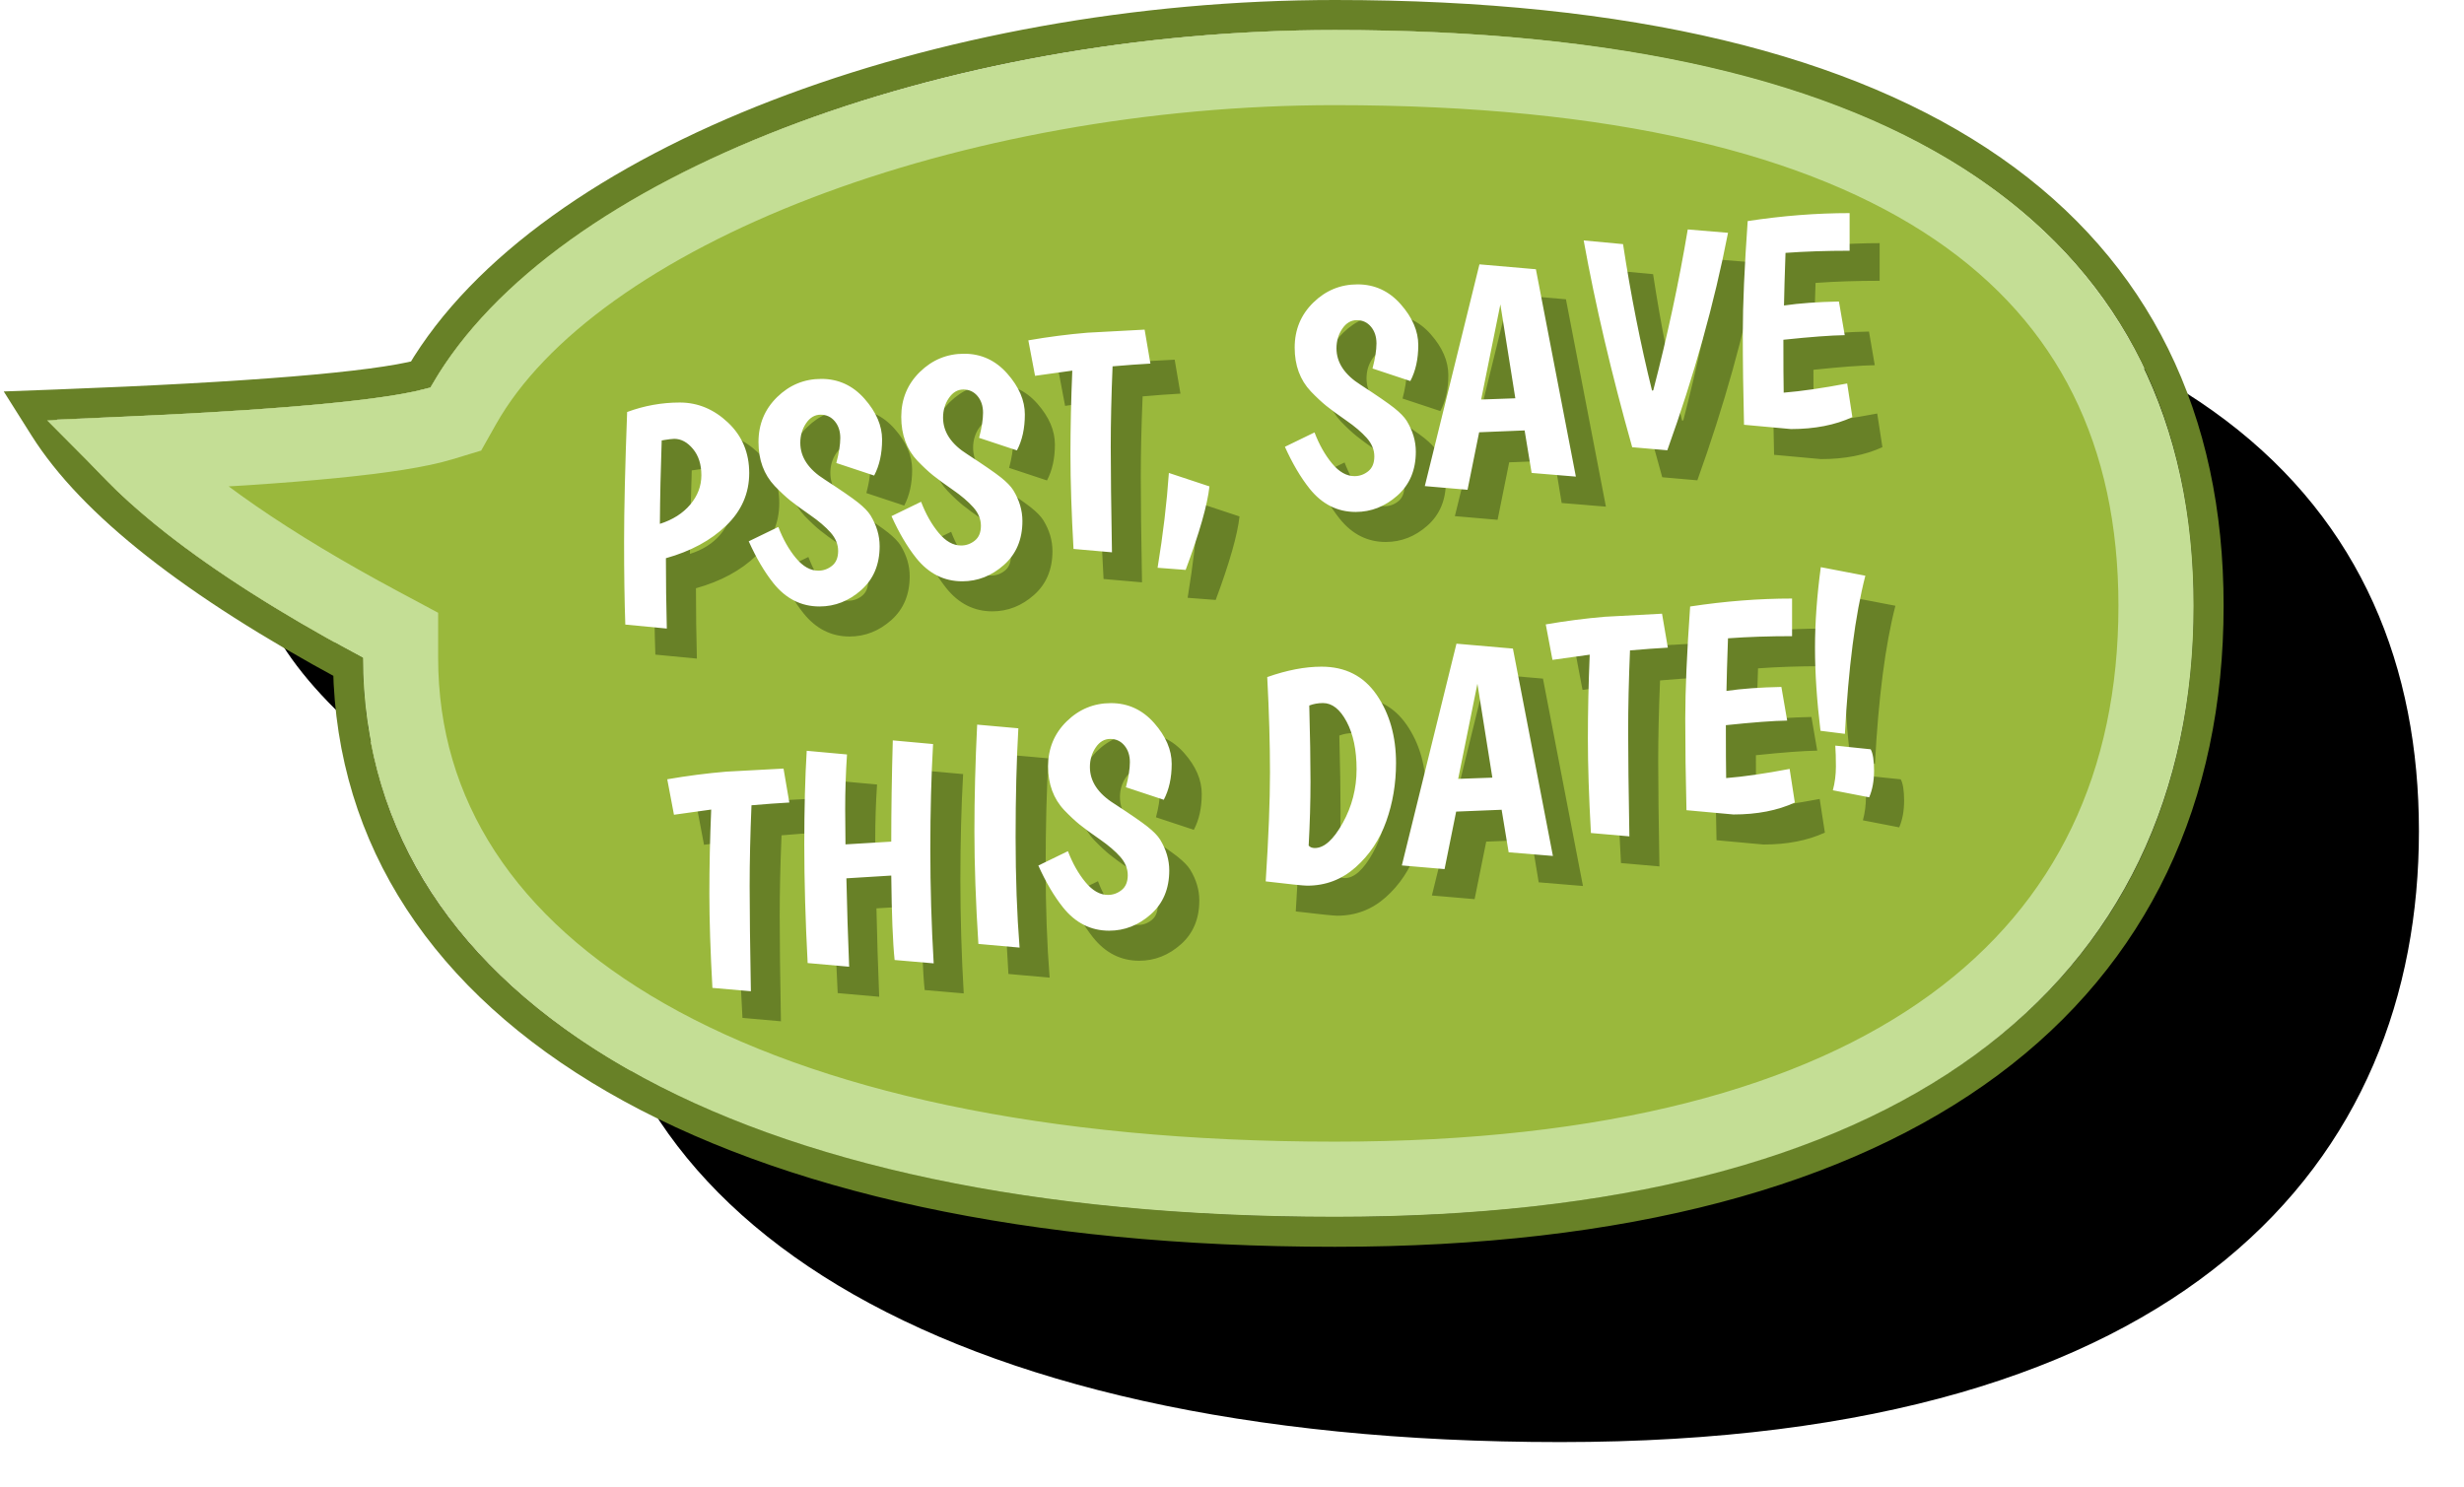 <svg xmlns="http://www.w3.org/2000/svg" aria-labelledby="savedateSVG" width="164" height="99" viewBox="0 0 164 99" xmlns:xlink="http://www.w3.org/1999/xlink">
  <title id="savedateSVG">Psst, Save This Date!</title>
  <defs>
    <path id="b7" d="M85.851,79 C127.766,79 143,60.144 143,38.329 C143,16.514 127.766,0 85.851,0 C61.584,0 34.097,8.836 25.656,23.792 C22.66,24.701 14.372,25.414 0.791,25.928 C3.938,30.919 10.728,36.205 21.162,41.787 C21.162,63.603 43.935,79 85.851,79 Z"/>
    <filter id="a7" width="125%" height="143%" x="-7.8%" y="-12%" filterUnits="objectBoundingBox">
      <feMorphology radius="2" operator="dilate" in="SourceAlpha" result="shadowSpreadOuter1"/>
      <feOffset dx="15" dy="15" in="shadowSpreadOuter1" result="shadowOffsetOuter1"/>
      <feComposite in="shadowOffsetOuter1" in2="SourceAlpha" operator="out" result="shadowOffsetOuter1"/>
      <feColorMatrix values="0 0 0 0 0.043 0 0 0 0 0 0 0 0 0 0.294 0 0 0 0.191 0" in="shadowOffsetOuter1"/>
    </filter>
  </defs>
  <g fill="none" fill-rule="evenodd" transform="translate(3 2)">
    <use fill="black" filter="url(#a7)" xlink:href="#b7"/>
    <use fill="#9AB83C" xlink:href="#b7"/>
    <path stroke="#688127" stroke-width="2" d="M20.168,42.388 C9.889,36.834 3.151,31.545 -0.054,26.461 L-0.979,24.994 L0.754,24.929 C13.69,24.439 21.817,23.765 24.993,22.939 C33.387,8.677 59.612,-1 85.851,-1 C124.987,-1 144,13.406 144,38.329 C144,63.908 124.433,80 85.851,80 C45.219,80 20.588,65.394 20.168,42.388 Z"/>
    <path stroke="#C4DE95" stroke-width="5" d="M5.855,28.219 C9.366,31.773 14.865,35.583 22.342,39.583 L23.662,40.29 L23.662,41.787 C23.662,62.733 46.549,76.5 85.851,76.5 C122.634,76.5 140.5,61.807 140.5,38.329 C140.5,15.584 123.232,2.5 85.851,2.5 C60.52,2.5 35.233,11.91 27.833,25.02 L27.341,25.893 L26.382,26.184 C23.506,27.057 16.753,27.716 5.855,28.219 Z"/>
    <path fill="#688127" d="M40.997,34.108 C41.21,32.588 41.503,30.769 41.877,28.65 C42.251,26.531 42.816,23.712 43.574,20.193 C44.768,19.976 45.954,19.972 47.135,20.18 C48.315,20.388 49.291,21.012 50.064,22.051 C50.836,23.09 51.105,24.274 50.871,25.605 C50.636,26.935 49.93,27.996 48.752,28.787 C47.574,29.579 46.132,30.059 44.425,30.226 C44.161,31.723 43.91,33.264 43.672,34.849 L40.997,34.108 Z M47.709,25.197 C47.834,24.488 47.752,23.881 47.463,23.375 C47.174,22.869 46.803,22.576 46.35,22.496 C46.23,22.475 45.95,22.46 45.512,22.452 C45.113,24.325 44.751,26.143 44.427,27.905 C45.314,27.786 46.052,27.482 46.64,26.993 C47.228,26.504 47.584,25.905 47.709,25.197 Z M56.696,25.955 C56.984,25.331 57.168,24.798 57.246,24.357 C57.323,23.916 57.268,23.53 57.078,23.2 C56.889,22.871 56.604,22.672 56.224,22.605 C55.844,22.538 55.494,22.67 55.175,22.999 C54.855,23.329 54.653,23.734 54.568,24.215 C54.403,25.151 54.795,26.047 55.744,26.904 C56.689,27.787 57.327,28.417 57.66,28.792 C57.992,29.168 58.216,29.497 58.331,29.779 C58.616,30.505 58.697,31.215 58.574,31.91 C58.362,33.113 57.79,34.001 56.857,34.574 C55.924,35.147 54.951,35.344 53.937,35.166 C52.737,34.954 51.82,34.268 51.185,33.109 C50.728,32.27 50.349,31.259 50.049,30.076 L52.156,29.476 C52.321,30.332 52.585,31.078 52.947,31.714 C53.309,32.35 53.751,32.714 54.271,32.805 C54.604,32.864 54.923,32.81 55.228,32.643 C55.532,32.476 55.722,32.176 55.799,31.741 C55.876,31.307 55.78,30.873 55.513,30.44 C55.245,30.007 54.866,29.547 54.374,29.061 C53.882,28.574 53.505,28.18 53.242,27.879 C52.979,27.577 52.695,27.2 52.39,26.747 C51.815,25.873 51.63,24.852 51.837,23.682 C52.043,22.512 52.623,21.602 53.577,20.95 C54.53,20.298 55.567,20.07 56.688,20.268 C57.808,20.465 58.675,21.066 59.288,22.07 C59.902,23.075 60.128,24.035 59.967,24.95 C59.805,25.866 59.493,26.621 59.031,27.215 L56.696,25.955 Z M66.344,25.955 C66.633,25.331 66.816,24.798 66.894,24.357 C66.972,23.916 66.916,23.53 66.727,23.2 C66.537,22.871 66.253,22.672 65.873,22.605 C65.492,22.538 65.143,22.67 64.823,22.999 C64.504,23.329 64.302,23.734 64.217,24.215 C64.052,25.151 64.444,26.047 65.393,26.904 C66.337,27.787 66.976,28.417 67.308,28.792 C67.641,29.168 67.865,29.497 67.98,29.779 C68.265,30.505 68.346,31.215 68.223,31.91 C68.011,33.113 67.438,34.001 66.505,34.574 C65.572,35.147 64.599,35.344 63.586,35.166 C62.385,34.954 61.468,34.268 60.834,33.109 C60.377,32.27 59.998,31.259 59.698,30.076 L61.804,29.476 C61.97,30.332 62.233,31.078 62.596,31.714 C62.958,32.35 63.399,32.714 63.919,32.805 C64.253,32.864 64.572,32.81 64.876,32.643 C65.181,32.476 65.371,32.176 65.448,31.741 C65.524,31.307 65.429,30.873 65.161,30.44 C64.894,30.007 64.514,29.547 64.023,29.061 C63.531,28.574 63.154,28.18 62.89,27.879 C62.627,27.577 62.343,27.2 62.038,26.747 C61.463,25.873 61.279,24.852 61.485,23.682 C61.692,22.512 62.272,21.602 63.225,20.95 C64.179,20.298 65.216,20.07 66.336,20.268 C67.457,20.465 68.323,21.066 68.937,22.07 C69.551,23.075 69.777,24.035 69.615,24.95 C69.454,25.866 69.142,26.621 68.68,27.215 L66.344,25.955 Z M71.25,34.33 C71.534,31.94 71.83,29.866 72.14,28.108 C72.45,26.35 72.814,24.523 73.231,22.625 L70.73,22.536 L70.7,20.132 C72.047,20.135 73.371,20.196 74.67,20.315 L78.446,20.774 L78.433,23.067 C77.693,22.978 76.855,22.892 75.921,22.81 C75.502,24.721 75.15,26.478 74.868,28.083 C74.585,29.687 74.206,31.991 73.731,34.995 L71.25,34.33 Z M78.379,30.45 L80.884,31.801 C80.536,32.994 79.694,34.727 78.358,37 L76.543,36.536 C77.289,34.407 77.901,32.378 78.379,30.45 Z M92.934,25.955 C93.222,25.331 93.406,24.798 93.484,24.357 C93.561,23.916 93.506,23.53 93.316,23.2 C93.127,22.871 92.842,22.672 92.462,22.605 C92.082,22.538 91.732,22.67 91.413,22.999 C91.093,23.329 90.891,23.734 90.806,24.215 C90.641,25.151 91.033,26.047 91.982,26.904 C92.927,27.787 93.565,28.417 93.898,28.792 C94.23,29.168 94.454,29.497 94.569,29.779 C94.854,30.505 94.935,31.215 94.812,31.91 C94.6,33.113 94.028,34.001 93.095,34.574 C92.162,35.147 91.189,35.344 90.175,35.166 C88.975,34.954 88.058,34.268 87.423,33.109 C86.966,32.27 86.587,31.259 86.287,30.076 L88.394,29.476 C88.559,30.332 88.823,31.078 89.185,31.714 C89.547,32.35 89.989,32.714 90.509,32.805 C90.842,32.864 91.161,32.81 91.466,32.643 C91.77,32.476 91.96,32.176 92.037,31.741 C92.114,31.307 92.018,30.873 91.751,30.44 C91.483,30.007 91.104,29.547 90.612,29.061 C90.12,28.574 89.743,28.18 89.48,27.879 C89.217,27.577 88.933,27.2 88.628,26.747 C88.053,25.873 87.868,24.852 88.075,23.682 C88.281,22.512 88.861,21.602 89.815,20.95 C90.768,20.298 91.805,20.07 92.926,20.268 C94.046,20.465 94.913,21.066 95.526,22.07 C96.14,23.075 96.366,24.035 96.205,24.95 C96.043,25.866 95.731,26.621 95.269,27.215 L92.934,25.955 Z M102.156,34.642 L102.188,31.774 L99.186,31.369 L97.761,35.005 L95.003,34.27 L101.147,20.364 L104.791,21.337 L105.014,35.394 L102.156,34.642 Z M102.056,23.231 L99.697,29.245 L101.951,29.56 L102.056,23.231 Z M108.256,20.002 L110.794,20.698 C110.714,24.116 110.783,27.429 111.001,30.638 L111.084,30.632 C112.652,27.2 114.025,23.817 115.205,20.483 L117.806,21.169 C116.102,25.61 113.937,30.129 111.312,34.724 L109.046,34.118 C108.537,29.052 108.274,24.347 108.256,20.002 Z M116.635,33.939 C116.954,31.817 117.28,29.814 117.612,27.929 C117.944,26.044 118.484,23.61 119.23,20.627 C121.571,20.681 123.829,20.9 126.003,21.283 L125.568,23.75 C124.061,23.484 122.653,23.284 121.342,23.149 C121.025,24.637 120.789,25.781 120.634,26.581 C121.674,26.612 122.889,26.737 124.281,26.955 L124.272,29.228 C123.376,29.084 122.018,28.947 120.198,28.82 C119.915,30.424 119.718,31.581 119.607,32.292 C120.783,32.403 122.206,32.447 123.874,32.424 L123.825,34.69 C122.599,35.011 121.213,35.036 119.666,34.763 L116.635,33.939 Z M42.507,58.933 C42.791,56.543 43.088,54.47 43.398,52.712 C43.708,50.954 44.071,49.126 44.488,47.228 L41.988,47.139 L41.958,44.735 C43.305,44.739 44.628,44.8 45.927,44.918 L49.703,45.377 L49.691,47.67 C48.95,47.581 48.113,47.495 47.179,47.413 C46.759,49.324 46.408,51.082 46.125,52.686 C45.842,54.29 45.463,56.594 44.989,59.598 L42.507,58.933 Z M53.275,48.754 L52.888,51.063 L55.92,51.412 C56.288,49.326 56.712,47.12 57.191,44.792 L59.789,45.498 C59.294,47.603 58.828,49.895 58.391,52.374 C57.953,54.854 57.588,57.357 57.294,59.883 L54.772,59.211 C54.855,58.04 55.107,56.182 55.528,53.637 L52.555,53.299 C52.261,55.205 51.98,57.147 51.714,59.126 L49.036,58.406 C49.386,55.559 49.77,52.953 50.187,50.587 C50.605,48.221 51.019,46.185 51.429,44.479 L54.027,45.185 C53.738,46.361 53.487,47.55 53.275,48.754 Z M65.561,45.451 C65.069,47.542 64.589,49.911 64.122,52.558 C63.656,55.204 63.317,57.633 63.106,59.842 L60.448,59.125 C60.755,56.368 61.103,53.889 61.491,51.69 C61.878,49.491 62.349,47.172 62.903,44.734 L65.561,45.451 Z M71.93,50.559 C72.219,49.934 72.402,49.401 72.48,48.96 C72.558,48.519 72.502,48.134 72.313,47.804 C72.123,47.474 71.839,47.276 71.459,47.209 C71.079,47.142 70.729,47.273 70.409,47.603 C70.09,47.932 69.888,48.338 69.803,48.819 C69.638,49.755 70.03,50.651 70.979,51.507 C71.923,52.391 72.562,53.02 72.894,53.396 C73.227,53.771 73.451,54.1 73.566,54.383 C73.851,55.108 73.932,55.818 73.809,56.514 C73.597,57.717 73.024,58.605 72.091,59.178 C71.158,59.751 70.185,59.948 69.172,59.769 C67.971,59.557 67.054,58.872 66.42,57.712 C65.963,56.874 65.584,55.863 65.284,54.68 L67.39,54.079 C67.556,54.935 67.819,55.681 68.182,56.317 C68.544,56.953 68.985,57.317 69.505,57.409 C69.839,57.468 70.158,57.414 70.462,57.247 C70.767,57.08 70.957,56.779 71.034,56.345 C71.11,55.91 71.015,55.476 70.747,55.043 C70.48,54.61 70.1,54.151 69.609,53.664 C69.117,53.178 68.74,52.784 68.476,52.482 C68.213,52.181 67.929,51.803 67.624,51.35 C67.049,50.477 66.865,49.455 67.071,48.286 C67.278,47.116 67.858,46.205 68.811,45.553 C69.765,44.901 70.802,44.674 71.922,44.871 C73.043,45.069 73.909,45.67 74.523,46.674 C75.137,47.678 75.363,48.638 75.201,49.554 C75.04,50.469 74.728,51.224 74.266,51.818 L71.93,50.559 Z M86.148,44.915 C87.708,45.19 88.803,46.017 89.433,47.396 C90.063,48.775 90.224,50.341 89.915,52.092 C89.677,53.442 89.239,54.678 88.601,55.799 C87.964,56.92 87.12,57.805 86.071,58.454 C85.021,59.103 83.89,59.32 82.676,59.106 C82.436,59.064 81.546,58.81 80.005,58.346 C80.698,55.505 81.211,53.141 81.544,51.257 C81.876,49.372 82.184,47.276 82.467,44.969 C83.841,44.742 85.068,44.724 86.148,44.915 Z M85.724,55.415 C86.523,54.433 87.034,53.31 87.257,52.046 C87.48,50.783 87.446,49.706 87.156,48.814 C86.867,47.922 86.422,47.423 85.822,47.317 C85.502,47.261 85.192,47.261 84.893,47.319 C84.598,49.307 84.332,50.972 84.095,52.316 C83.858,53.659 83.571,55.053 83.234,56.496 C83.308,56.619 83.432,56.696 83.606,56.727 C84.219,56.835 84.925,56.398 85.724,55.415 Z M96.265,59.246 L96.297,56.377 L93.295,55.972 L91.87,59.608 L89.112,58.874 L95.256,44.967 L98.9,45.941 L99.124,59.998 L96.265,59.246 Z M96.166,47.835 L93.806,53.849 L96.06,54.164 L96.166,47.835 Z M101.881,58.933 C102.165,56.543 102.462,54.47 102.772,52.712 C103.082,50.954 103.446,49.126 103.863,47.228 L101.362,47.139 L101.332,44.735 C102.679,44.739 104.002,44.8 105.301,44.918 L109.077,45.377 L109.065,47.67 C108.325,47.581 107.487,47.495 106.553,47.413 C106.133,49.324 105.782,51.082 105.499,52.686 C105.216,54.29 104.838,56.594 104.363,59.598 L101.881,58.933 Z M108.408,58.542 C108.727,56.421 109.053,54.418 109.385,52.533 C109.718,50.648 110.257,48.214 111.003,45.23 C113.345,45.285 115.603,45.503 117.776,45.887 L117.341,48.353 C115.834,48.087 114.426,47.887 113.116,47.753 C112.798,49.241 112.562,50.384 112.408,51.184 C113.447,51.216 114.663,51.341 116.054,51.558 L116.045,53.831 C115.15,53.687 113.792,53.551 111.972,53.423 C111.689,55.027 111.492,56.185 111.38,56.895 C112.557,57.007 113.979,57.051 115.647,57.028 L115.598,59.293 C114.373,59.615 112.986,59.639 111.439,59.366 L108.408,58.542 Z M118.11,54.885 C118.221,52.851 118.421,51.015 118.71,49.378 C118.999,47.74 119.436,46.001 120.022,44.161 L122.843,45.237 C121.719,47.713 120.663,51.09 119.675,55.368 L118.11,54.885 Z M121.187,56.678 C121.287,56.971 121.277,57.452 121.16,58.121 C121.042,58.789 120.832,59.352 120.532,59.809 L118.233,58.928 C118.453,58.457 118.611,57.95 118.707,57.409 C118.802,56.868 118.87,56.407 118.909,56.028 L121.187,56.678 Z" transform="rotate(-10 83.5 40)"/>
    <path fill="#FFFFFF" d="M38.997,32.108 C39.21,30.588 39.503,28.769 39.877,26.65 C40.251,24.531 40.816,21.712 41.574,18.193 C42.768,17.976 43.954,17.972 45.135,18.18 C46.315,18.388 47.291,19.012 48.064,20.051 C48.836,21.09 49.105,22.274 48.871,23.605 C48.636,24.935 47.93,25.996 46.752,26.787 C45.574,27.579 44.132,28.059 42.425,28.226 C42.161,29.723 41.91,31.264 41.672,32.849 L38.997,32.108 Z M45.709,23.197 C45.834,22.488 45.752,21.881 45.463,21.375 C45.174,20.869 44.803,20.576 44.35,20.496 C44.23,20.475 43.95,20.46 43.512,20.452 C43.113,22.325 42.751,24.143 42.427,25.905 C43.314,25.786 44.052,25.482 44.64,24.993 C45.228,24.504 45.584,23.905 45.709,23.197 Z M54.696,23.955 C54.984,23.331 55.168,22.798 55.246,22.357 C55.323,21.916 55.268,21.53 55.078,21.2 C54.889,20.871 54.604,20.672 54.224,20.605 C53.844,20.538 53.494,20.67 53.175,20.999 C52.855,21.329 52.653,21.734 52.568,22.215 C52.403,23.151 52.795,24.047 53.744,24.904 C54.689,25.787 55.327,26.417 55.66,26.792 C55.992,27.168 56.216,27.497 56.331,27.779 C56.616,28.505 56.697,29.215 56.574,29.91 C56.362,31.113 55.79,32.001 54.857,32.574 C53.924,33.147 52.951,33.344 51.937,33.166 C50.737,32.954 49.82,32.268 49.185,31.109 C48.728,30.27 48.349,29.259 48.049,28.076 L50.156,27.476 C50.321,28.332 50.585,29.078 50.947,29.714 C51.309,30.35 51.751,30.714 52.271,30.805 C52.604,30.864 52.923,30.81 53.228,30.643 C53.532,30.476 53.722,30.176 53.799,29.741 C53.876,29.307 53.78,28.873 53.513,28.44 C53.245,28.007 52.866,27.547 52.374,27.061 C51.882,26.574 51.505,26.18 51.242,25.879 C50.979,25.577 50.695,25.2 50.39,24.747 C49.815,23.873 49.63,22.852 49.837,21.682 C50.043,20.512 50.623,19.602 51.577,18.95 C52.53,18.298 53.567,18.07 54.688,18.268 C55.808,18.465 56.675,19.066 57.288,20.07 C57.902,21.075 58.128,22.035 57.967,22.95 C57.805,23.866 57.493,24.621 57.031,25.215 L54.696,23.955 Z M64.344,23.955 C64.633,23.331 64.816,22.798 64.894,22.357 C64.972,21.916 64.916,21.53 64.727,21.2 C64.537,20.871 64.253,20.672 63.873,20.605 C63.492,20.538 63.143,20.67 62.823,20.999 C62.504,21.329 62.302,21.734 62.217,22.215 C62.052,23.151 62.444,24.047 63.393,24.904 C64.337,25.787 64.976,26.417 65.308,26.792 C65.641,27.168 65.865,27.497 65.98,27.779 C66.265,28.505 66.346,29.215 66.223,29.91 C66.011,31.113 65.438,32.001 64.505,32.574 C63.572,33.147 62.599,33.344 61.586,33.166 C60.385,32.954 59.468,32.268 58.834,31.109 C58.377,30.27 57.998,29.259 57.698,28.076 L59.804,27.476 C59.97,28.332 60.233,29.078 60.596,29.714 C60.958,30.35 61.399,30.714 61.919,30.805 C62.253,30.864 62.572,30.81 62.876,30.643 C63.181,30.476 63.371,30.176 63.448,29.741 C63.524,29.307 63.429,28.873 63.161,28.44 C62.894,28.007 62.514,27.547 62.023,27.061 C61.531,26.574 61.154,26.18 60.89,25.879 C60.627,25.577 60.343,25.2 60.038,24.747 C59.463,23.873 59.279,22.852 59.485,21.682 C59.692,20.512 60.272,19.602 61.225,18.95 C62.179,18.298 63.216,18.07 64.336,18.268 C65.457,18.465 66.323,19.066 66.937,20.07 C67.551,21.075 67.777,22.035 67.615,22.95 C67.454,23.866 67.142,24.621 66.68,25.215 L64.344,23.955 Z M69.25,32.33 C69.534,29.94 69.83,27.866 70.14,26.108 C70.45,24.35 70.814,22.523 71.231,20.625 L68.73,20.536 L68.7,18.132 C70.047,18.135 71.371,18.196 72.67,18.315 L76.446,18.774 L76.433,21.067 C75.693,20.978 74.855,20.892 73.921,20.81 C73.502,22.721 73.15,24.478 72.868,26.083 C72.585,27.687 72.206,29.991 71.731,32.995 L69.25,32.33 Z M76.379,28.45 L78.884,29.801 C78.536,30.994 77.694,32.727 76.358,35 L74.543,34.536 C75.289,32.407 75.901,30.378 76.379,28.45 Z M90.934,23.955 C91.222,23.331 91.406,22.798 91.484,22.357 C91.561,21.916 91.506,21.53 91.316,21.2 C91.127,20.871 90.842,20.672 90.462,20.605 C90.082,20.538 89.732,20.67 89.413,20.999 C89.093,21.329 88.891,21.734 88.806,22.215 C88.641,23.151 89.033,24.047 89.982,24.904 C90.927,25.787 91.565,26.417 91.898,26.792 C92.23,27.168 92.454,27.497 92.569,27.779 C92.854,28.505 92.935,29.215 92.812,29.91 C92.6,31.113 92.028,32.001 91.095,32.574 C90.162,33.147 89.189,33.344 88.175,33.166 C86.975,32.954 86.058,32.268 85.423,31.109 C84.966,30.27 84.587,29.259 84.287,28.076 L86.394,27.476 C86.559,28.332 86.823,29.078 87.185,29.714 C87.547,30.35 87.989,30.714 88.509,30.805 C88.842,30.864 89.161,30.81 89.466,30.643 C89.77,30.476 89.96,30.176 90.037,29.741 C90.114,29.307 90.018,28.873 89.751,28.44 C89.483,28.007 89.104,27.547 88.612,27.061 C88.12,26.574 87.743,26.18 87.48,25.879 C87.217,25.577 86.933,25.2 86.628,24.747 C86.053,23.873 85.868,22.852 86.075,21.682 C86.281,20.512 86.861,19.602 87.815,18.95 C88.768,18.298 89.805,18.07 90.926,18.268 C92.046,18.465 92.913,19.066 93.526,20.07 C94.14,21.075 94.366,22.035 94.205,22.95 C94.043,23.866 93.731,24.621 93.269,25.215 L90.934,23.955 Z M100.156,32.642 L100.188,29.774 L97.186,29.369 L95.761,33.005 L93.003,32.27 L99.147,18.364 L102.791,19.337 L103.014,33.394 L100.156,32.642 Z M100.056,21.231 L97.697,27.245 L99.951,27.56 L100.056,21.231 Z M106.256,18.002 L108.794,18.698 C108.714,22.116 108.783,25.429 109.001,28.638 L109.084,28.632 C110.652,25.2 112.025,21.817 113.205,18.483 L115.806,19.169 C114.102,23.61 111.937,28.129 109.312,32.724 L107.046,32.118 C106.537,27.052 106.274,22.347 106.256,18.002 Z M114.635,31.939 C114.954,29.817 115.28,27.814 115.612,25.929 C115.944,24.044 116.484,21.61 117.23,18.627 C119.571,18.681 121.829,18.9 124.003,19.283 L123.568,21.75 C122.061,21.484 120.653,21.284 119.342,21.149 C119.025,22.637 118.789,23.781 118.634,24.581 C119.674,24.612 120.889,24.737 122.281,24.955 L122.272,27.228 C121.376,27.084 120.018,26.947 118.198,26.82 C117.915,28.424 117.718,29.581 117.607,30.292 C118.783,30.403 120.206,30.447 121.874,30.424 L121.825,32.69 C120.599,33.011 119.213,33.036 117.666,32.763 L114.635,31.939 Z M40.507,56.933 C40.791,54.543 41.088,52.47 41.398,50.712 C41.708,48.954 42.071,47.126 42.488,45.228 L39.988,45.139 L39.958,42.735 C41.305,42.739 42.628,42.8 43.927,42.918 L47.703,43.377 L47.691,45.67 C46.95,45.581 46.113,45.495 45.179,45.413 C44.759,47.324 44.408,49.082 44.125,50.686 C43.842,52.29 43.463,54.594 42.989,57.598 L40.507,56.933 Z M51.275,46.754 L50.888,49.063 L53.92,49.412 C54.288,47.326 54.712,45.12 55.191,42.792 L57.789,43.498 C57.294,45.603 56.828,47.895 56.391,50.374 C55.953,52.854 55.588,55.357 55.294,57.883 L52.772,57.211 C52.855,56.04 53.107,54.182 53.528,51.637 L50.555,51.299 C50.261,53.205 49.98,55.147 49.714,57.126 L47.036,56.406 C47.386,53.559 47.77,50.953 48.187,48.587 C48.605,46.221 49.019,44.185 49.429,42.479 L52.027,43.185 C51.738,44.361 51.487,45.55 51.275,46.754 Z M63.561,43.451 C63.069,45.542 62.589,47.911 62.122,50.558 C61.656,53.204 61.317,55.633 61.106,57.842 L58.448,57.125 C58.755,54.368 59.103,51.889 59.491,49.69 C59.878,47.491 60.349,45.172 60.903,42.734 L63.561,43.451 Z M69.93,48.559 C70.219,47.934 70.402,47.401 70.48,46.96 C70.558,46.519 70.502,46.134 70.313,45.804 C70.123,45.474 69.839,45.276 69.459,45.209 C69.079,45.142 68.729,45.273 68.409,45.603 C68.09,45.932 67.888,46.338 67.803,46.819 C67.638,47.755 68.03,48.651 68.979,49.507 C69.923,50.391 70.562,51.02 70.894,51.396 C71.227,51.771 71.451,52.1 71.566,52.383 C71.851,53.108 71.932,53.818 71.809,54.514 C71.597,55.717 71.024,56.605 70.091,57.178 C69.158,57.751 68.185,57.948 67.172,57.769 C65.971,57.557 65.054,56.872 64.42,55.712 C63.963,54.874 63.584,53.863 63.284,52.68 L65.39,52.079 C65.556,52.935 65.819,53.681 66.182,54.317 C66.544,54.953 66.985,55.317 67.505,55.409 C67.839,55.468 68.158,55.414 68.462,55.247 C68.767,55.08 68.957,54.779 69.034,54.345 C69.11,53.91 69.015,53.476 68.747,53.043 C68.48,52.61 68.1,52.151 67.609,51.664 C67.117,51.178 66.74,50.784 66.476,50.482 C66.213,50.181 65.929,49.803 65.624,49.35 C65.049,48.477 64.865,47.455 65.071,46.286 C65.278,45.116 65.858,44.205 66.811,43.553 C67.765,42.901 68.802,42.674 69.922,42.871 C71.043,43.069 71.909,43.67 72.523,44.674 C73.137,45.678 73.363,46.638 73.201,47.554 C73.04,48.469 72.728,49.224 72.266,49.818 L69.93,48.559 Z M84.148,42.915 C85.708,43.19 86.803,44.017 87.433,45.396 C88.063,46.775 88.224,48.341 87.915,50.092 C87.677,51.442 87.239,52.678 86.601,53.799 C85.964,54.92 85.12,55.805 84.071,56.454 C83.021,57.103 81.89,57.32 80.676,57.106 C80.436,57.064 79.546,56.81 78.005,56.346 C78.698,53.505 79.211,51.141 79.544,49.257 C79.876,47.372 80.184,45.276 80.467,42.969 C81.841,42.742 83.068,42.724 84.148,42.915 Z M83.724,53.415 C84.523,52.433 85.034,51.31 85.257,50.046 C85.48,48.783 85.446,47.706 85.156,46.814 C84.867,45.922 84.422,45.423 83.822,45.317 C83.502,45.261 83.192,45.261 82.893,45.319 C82.598,47.307 82.332,48.972 82.095,50.316 C81.858,51.659 81.571,53.053 81.234,54.496 C81.308,54.619 81.432,54.696 81.606,54.727 C82.219,54.835 82.925,54.398 83.724,53.415 Z M94.265,57.246 L94.297,54.377 L91.295,53.972 L89.87,57.608 L87.112,56.874 L93.256,42.967 L96.9,43.941 L97.124,57.998 L94.265,57.246 Z M94.166,45.835 L91.806,51.849 L94.06,52.164 L94.166,45.835 Z M99.881,56.933 C100.165,54.543 100.462,52.47 100.772,50.712 C101.082,48.954 101.446,47.126 101.863,45.228 L99.362,45.139 L99.332,42.735 C100.679,42.739 102.002,42.8 103.301,42.918 L107.077,43.377 L107.065,45.67 C106.325,45.581 105.487,45.495 104.553,45.413 C104.133,47.324 103.782,49.082 103.499,50.686 C103.216,52.29 102.838,54.594 102.363,57.598 L99.881,56.933 Z M106.408,56.542 C106.727,54.421 107.053,52.418 107.385,50.533 C107.718,48.648 108.257,46.214 109.003,43.23 C111.345,43.285 113.603,43.503 115.776,43.887 L115.341,46.353 C113.834,46.087 112.426,45.887 111.116,45.753 C110.798,47.241 110.562,48.384 110.408,49.184 C111.447,49.216 112.663,49.341 114.054,49.558 L114.045,51.831 C113.15,51.687 111.792,51.551 109.972,51.423 C109.689,53.027 109.492,54.185 109.38,54.895 C110.557,55.007 111.979,55.051 113.647,55.028 L113.598,57.293 C112.373,57.615 110.986,57.639 109.439,57.366 L106.408,56.542 Z M116.11,52.885 C116.221,50.851 116.421,49.015 116.71,47.378 C116.999,45.74 117.436,44.001 118.022,42.161 L120.843,43.237 C119.719,45.713 118.663,49.09 117.675,53.368 L116.11,52.885 Z M119.187,54.678 C119.287,54.971 119.277,55.452 119.16,56.121 C119.042,56.789 118.832,57.352 118.532,57.809 L116.233,56.928 C116.453,56.457 116.611,55.95 116.707,55.409 C116.802,54.868 116.87,54.407 116.909,54.028 L119.187,54.678 Z" transform="rotate(-10 81.5 38)"/>
  </g>
</svg>
